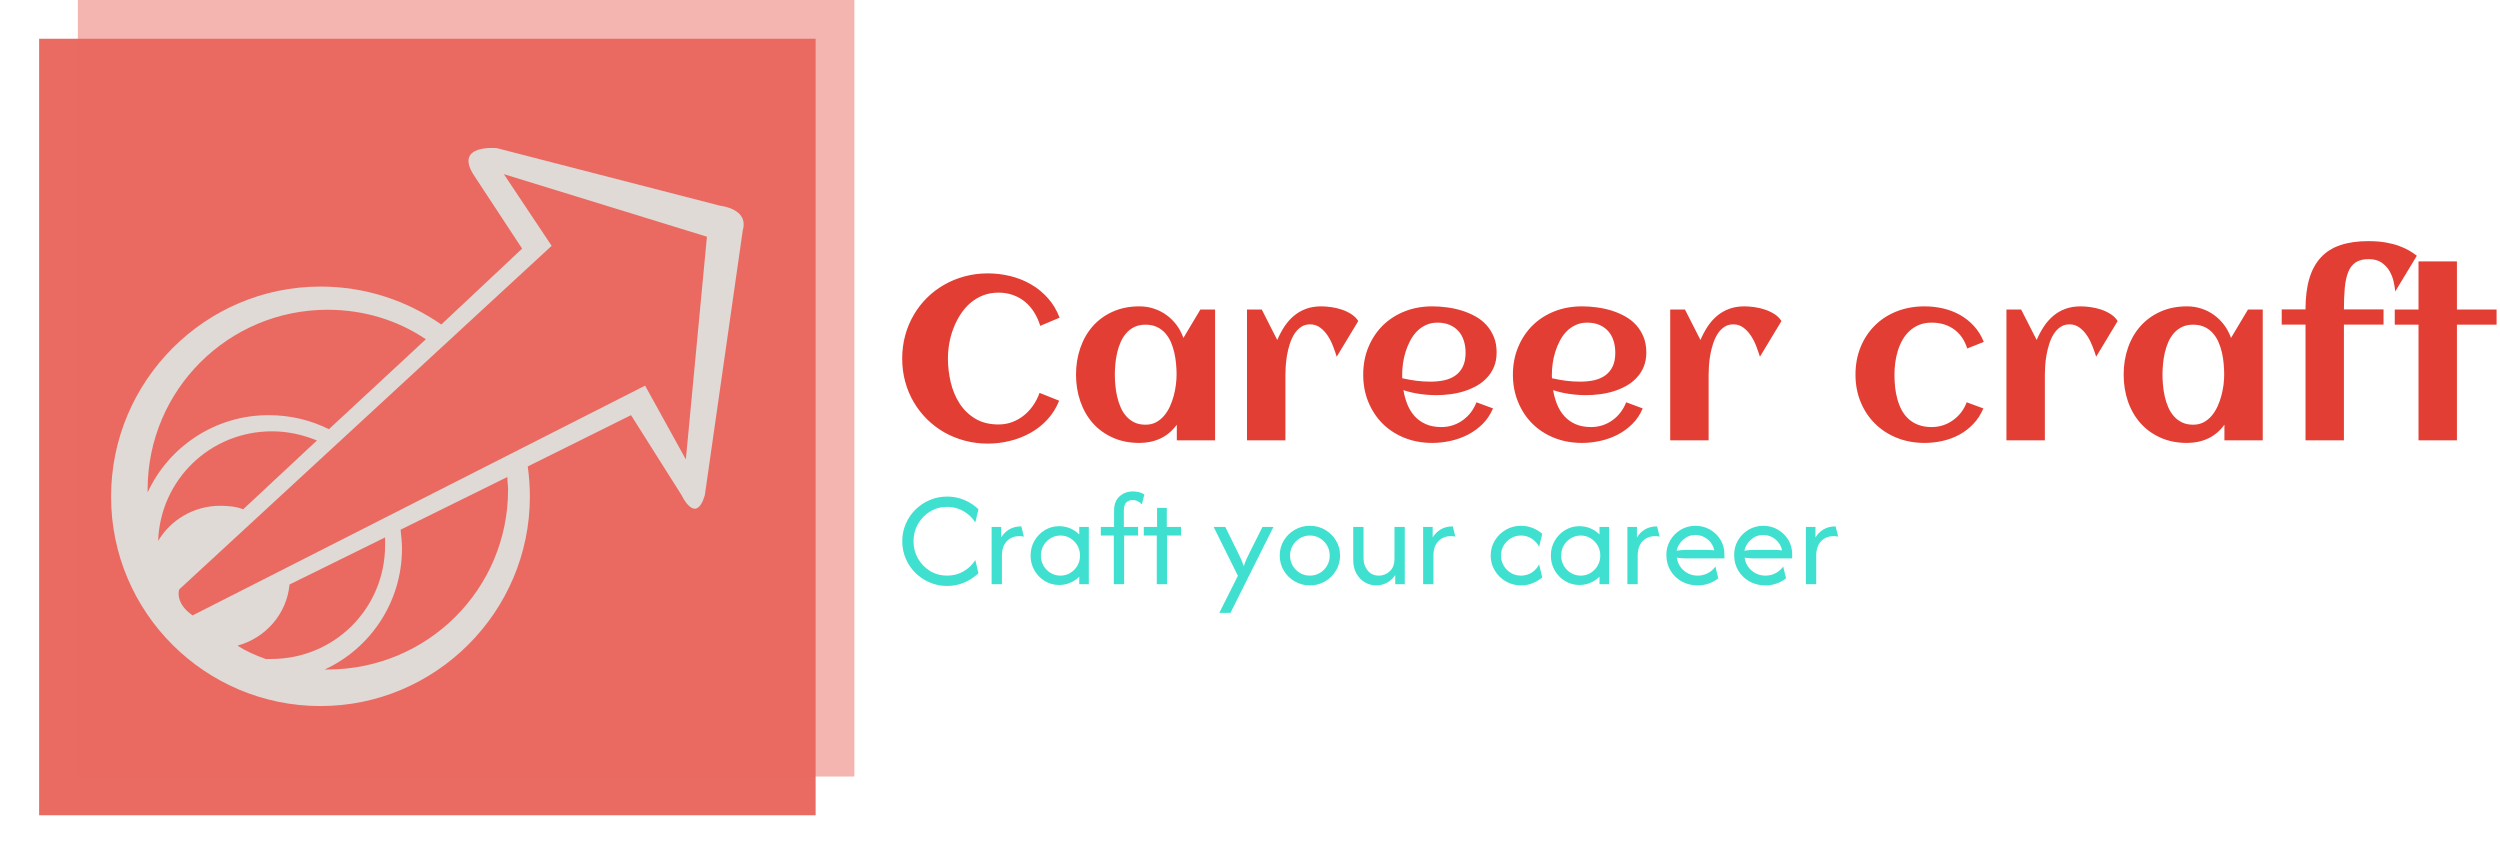 <svg xmlns="http://www.w3.org/2000/svg" version="1.1" xmlns:xlink="http://www.w3.org/1999/xlink" xmlns:svgjs="http://svgjs.dev/svgjs" width="1500" height="515" viewBox="0 0 1500 515"><g transform="matrix(1,0,0,1,-0.909,-1.299)"><svg viewBox="0 0 396 136" data-background-color="#dfdad6" preserveAspectRatio="xMidYMid meet" height="515" width="1500" xmlns="http://www.w3.org/2000/svg" xmlns:xlink="http://www.w3.org/1999/xlink"><g id="tight-bounds" transform="matrix(1,0,0,1,0.24,0.343)"><svg viewBox="0 0 395.52 135.314" height="135.314" width="395.52"><g><svg viewBox="0 0 619.225 211.847" height="135.314" width="395.52"><g transform="matrix(1,0,0,1,223.705,59.816)"><svg viewBox="0 0 395.52 92.216" height="92.216" width="395.52"><g id="textblocktransform"><svg viewBox="0 0 395.52 92.216" height="92.216" width="395.52" id="textblock"><g><svg viewBox="0 0 395.52 50.23" height="50.23" width="395.52"><g transform="matrix(1,0,0,1,0,0)"><svg width="395.52" viewBox="1.98 -42.94 343.7 43.65" height="50.23" data-palette-color="#e33e33"><path d="M35.91-26.44L35.91-26.44 31.74-24.68Q31.25-26.27 30.43-27.59 29.61-28.91 28.48-29.85 27.34-30.79 25.9-31.31 24.46-31.84 22.75-31.84L22.75-31.84Q20.92-31.84 19.4-31.24 17.87-30.64 16.66-29.59 15.45-28.54 14.55-27.15 13.65-25.76 13.04-24.18 12.43-22.61 12.13-20.92 11.84-19.24 11.84-17.63L11.84-17.63Q11.84-15.06 12.44-12.52 13.04-9.99 14.34-7.96 15.65-5.93 17.72-4.68 19.8-3.42 22.75-3.42L22.75-3.42Q24.32-3.42 25.71-3.94 27.1-4.47 28.23-5.38 29.37-6.3 30.22-7.54 31.08-8.79 31.59-10.23L31.59-10.23 35.82-8.54Q34.89-6.23 33.28-4.48 31.67-2.73 29.6-1.59 27.54-0.44 25.18 0.13 22.83 0.71 20.43 0.71L20.43 0.71Q17.85 0.71 15.47 0.07 13.09-0.56 11.04-1.73 8.98-2.91 7.31-4.57 5.64-6.23 4.46-8.25 3.27-10.28 2.62-12.66 1.98-15.04 1.98-17.63L1.98-17.63Q1.98-20.21 2.62-22.6 3.27-24.98 4.46-27.01 5.64-29.05 7.31-30.71 8.98-32.37 11.04-33.54 13.09-34.72 15.47-35.35 17.85-35.99 20.43-35.99L20.43-35.99Q22.92-35.99 25.31-35.4 27.69-34.81 29.74-33.63 31.79-32.45 33.39-30.65 34.99-28.86 35.91-26.44ZM69.43-28.2L69.43 0 61.18 0 61.18-3.37Q59.71-1.37 57.65-0.4 55.59 0.56 53.12 0.56L53.12 0.56Q49.9 0.56 47.36-0.59 44.82-1.73 43.06-3.72 41.31-5.71 40.38-8.4 39.45-11.08 39.45-14.16L39.45-14.16Q39.45-17.24 40.38-19.92 41.31-22.61 43.06-24.6 44.82-26.59 47.36-27.73 49.9-28.88 53.12-28.88L53.12-28.88Q54.76-28.88 56.24-28.39 57.71-27.91 58.95-27.01 60.18-26.12 61.12-24.87 62.06-23.61 62.6-22.07L62.6-22.07 66.26-28.2 69.43-28.2ZM61.13-14.16L61.13-14.16Q61.13-15.26 61.02-16.48 60.91-17.7 60.64-18.9 60.37-20.09 59.9-21.18 59.42-22.27 58.68-23.11 57.93-23.95 56.88-24.44 55.83-24.93 54.44-24.93L54.44-24.93Q53.05-24.93 52.02-24.43 51-23.93 50.27-23.08 49.53-22.24 49.06-21.14 48.58-20.04 48.31-18.85 48.04-17.65 47.93-16.44 47.82-15.23 47.82-14.16L47.82-14.16Q47.82-13.09 47.93-11.87 48.04-10.64 48.31-9.45 48.58-8.25 49.06-7.15 49.53-6.05 50.27-5.21 51-4.37 52.02-3.87 53.05-3.37 54.44-3.37L54.44-3.37Q55.71-3.37 56.7-3.89 57.69-4.42 58.43-5.3 59.18-6.18 59.69-7.3 60.2-8.42 60.52-9.62 60.84-10.82 60.98-12 61.13-13.18 61.13-14.16ZM100.29-25.71L100.29-25.71 95.65-18.02Q95.36-18.99 94.89-20.21 94.43-21.44 93.75-22.5 93.06-23.56 92.11-24.28 91.16-25 89.91-25L89.91-25Q88.76-25 87.92-24.41 87.08-23.83 86.49-22.89 85.91-21.95 85.53-20.76 85.15-19.58 84.94-18.37 84.74-17.16 84.66-16.05 84.59-14.94 84.59-14.14L84.59-14.14 84.59 0 76.31 0 76.31-28.2 79.49-28.2 82.83-21.63Q83.52-23.22 84.39-24.55 85.27-25.88 86.42-26.84 87.57-27.81 89.02-28.34 90.47-28.88 92.3-28.88L92.3-28.88Q93.26-28.88 94.43-28.72 95.6-28.56 96.72-28.19 97.85-27.81 98.8-27.2 99.75-26.59 100.29-25.71ZM109.78-13.38L109.78-13.38Q111.3-13.04 112.81-12.84 114.32-12.65 115.86-12.65L115.86-12.65Q117.47-12.65 118.85-12.95 120.23-13.26 121.24-13.98 122.26-14.7 122.84-15.89 123.43-17.09 123.43-18.87L123.43-18.87Q123.43-20.31 123.04-21.51 122.65-22.71 121.88-23.56 121.11-24.41 119.99-24.89 118.86-25.37 117.38-25.37L117.38-25.37Q115.98-25.37 114.87-24.85 113.76-24.34 112.92-23.47 112.08-22.61 111.48-21.46 110.88-20.31 110.49-19.07 110.1-17.82 109.93-16.55 109.76-15.28 109.76-14.16L109.76-14.16Q109.76-13.96 109.76-13.77 109.76-13.57 109.78-13.38ZM130.12-18.95L130.12-18.95Q130.12-17.21 129.56-15.86 129-14.5 128.03-13.48 127.07-12.45 125.8-11.74 124.53-11.04 123.09-10.58 121.65-10.13 120.12-9.94 118.6-9.74 117.16-9.74L117.16-9.74Q115.32-9.74 113.54-10 111.76-10.25 110.03-10.82L110.03-10.82Q110.3-9.2 110.88-7.75 111.47-6.3 112.44-5.21 113.42-4.13 114.85-3.49 116.28-2.86 118.23-2.86L118.23-2.86Q119.52-2.86 120.7-3.25 121.87-3.64 122.84-4.35 123.82-5.05 124.57-6.03 125.31-7.01 125.77-8.2L125.77-8.2 129.34-6.88Q128.53-4.96 127.13-3.55 125.72-2.15 123.95-1.23 122.18-0.32 120.2 0.12 118.21 0.56 116.25 0.56L116.25 0.56Q113.03 0.56 110.3-0.52 107.56-1.61 105.58-3.56 103.61-5.52 102.48-8.23 101.36-10.94 101.36-14.16L101.36-14.16Q101.36-17.38 102.48-20.09 103.61-22.8 105.58-24.76 107.56-26.71 110.3-27.8 113.03-28.88 116.25-28.88L116.25-28.88Q117.81-28.88 119.45-28.66 121.09-28.44 122.62-27.97 124.16-27.49 125.53-26.73 126.9-25.98 127.91-24.87 128.92-23.75 129.52-22.29 130.12-20.83 130.12-18.95ZM142.06-13.38L142.06-13.38Q143.57-13.04 145.08-12.84 146.6-12.65 148.13-12.65L148.13-12.65Q149.75-12.65 151.13-12.95 152.5-13.26 153.52-13.98 154.53-14.7 155.12-15.89 155.7-17.09 155.7-18.87L155.7-18.87Q155.7-20.31 155.31-21.51 154.92-22.71 154.15-23.56 153.38-24.41 152.26-24.89 151.14-25.37 149.65-25.37L149.65-25.37Q148.26-25.37 147.15-24.85 146.03-24.34 145.19-23.47 144.35-22.61 143.75-21.46 143.15-20.31 142.76-19.07 142.37-17.82 142.2-16.55 142.03-15.28 142.03-14.16L142.03-14.16Q142.03-13.96 142.03-13.77 142.03-13.57 142.06-13.38ZM162.39-18.95L162.39-18.95Q162.39-17.21 161.83-15.86 161.27-14.5 160.3-13.48 159.34-12.45 158.07-11.74 156.8-11.04 155.36-10.58 153.92-10.13 152.39-9.94 150.87-9.74 149.43-9.74L149.43-9.74Q147.6-9.74 145.82-10 144.03-10.25 142.3-10.82L142.3-10.82Q142.57-9.2 143.15-7.75 143.74-6.3 144.72-5.21 145.69-4.13 147.12-3.49 148.55-2.86 150.5-2.86L150.5-2.86Q151.8-2.86 152.97-3.25 154.14-3.64 155.12-4.35 156.09-5.05 156.84-6.03 157.58-7.01 158.05-8.2L158.05-8.2 161.61-6.88Q160.81-4.96 159.4-3.55 158-2.15 156.23-1.23 154.46-0.32 152.47 0.12 150.48 0.56 148.53 0.56L148.53 0.56Q145.3 0.56 142.57-0.52 139.83-1.61 137.86-3.56 135.88-5.52 134.76-8.23 133.63-10.94 133.63-14.16L133.63-14.16Q133.63-17.38 134.76-20.09 135.88-22.8 137.86-24.76 139.83-26.71 142.57-27.8 145.3-28.88 148.53-28.88L148.53-28.88Q150.09-28.88 151.72-28.66 153.36-28.44 154.9-27.97 156.44-27.49 157.8-26.73 159.17-25.98 160.18-24.87 161.2-23.75 161.79-22.29 162.39-20.83 162.39-18.95ZM191.52-25.71L191.52-25.71 186.88-18.02Q186.58-18.99 186.12-20.21 185.66-21.44 184.97-22.5 184.29-23.56 183.34-24.28 182.38-25 181.14-25L181.14-25Q179.99-25 179.15-24.41 178.31-23.83 177.72-22.89 177.14-21.95 176.76-20.76 176.38-19.58 176.17-18.37 175.96-17.16 175.89-16.05 175.82-14.94 175.82-14.14L175.82-14.14 175.82 0 167.54 0 167.54-28.2 170.72-28.2 174.06-21.63Q174.74-23.22 175.62-24.55 176.5-25.88 177.65-26.84 178.8-27.81 180.25-28.34 181.7-28.88 183.53-28.88L183.53-28.88Q184.48-28.88 185.66-28.72 186.83-28.56 187.95-28.19 189.07-27.81 190.03-27.2 190.98-26.59 191.52-25.71ZM235.14-21.22L235.14-21.22 231.57-19.8Q230.72-22.49 228.72-23.93 226.72-25.37 223.91-25.37L223.91-25.37Q222.39-25.37 221.21-24.89 220.03-24.41 219.14-23.58 218.24-22.75 217.62-21.66 217-20.56 216.61-19.31 216.22-18.07 216.05-16.74 215.88-15.41 215.88-14.16L215.88-14.16Q215.88-12.82 216.02-11.45 216.17-10.08 216.52-8.83 216.88-7.57 217.46-6.48 218.05-5.4 218.94-4.59 219.83-3.78 221.06-3.32 222.3-2.86 223.91-2.86L223.91-2.86Q225.2-2.86 226.37-3.25 227.55-3.64 228.52-4.35 229.5-5.05 230.26-6.03 231.01-7.01 231.45-8.2L231.45-8.2 235.04-6.88Q234.24-4.96 232.9-3.55 231.57-2.15 229.89-1.23 228.21-0.32 226.28 0.12 224.35 0.56 222.37 0.56L222.37 0.56Q219.17 0.56 216.44-0.52 213.7-1.61 211.71-3.58 209.72-5.54 208.6-8.24 207.48-10.94 207.48-14.16L207.48-14.16Q207.48-17.41 208.59-20.12 209.7-22.83 211.68-24.78 213.65-26.73 216.39-27.81 219.12-28.88 222.37-28.88L222.37-28.88Q224.42-28.88 226.37-28.43 228.33-27.98 230-27.04 231.67-26.1 233-24.66 234.33-23.22 235.14-21.22ZM263.99-25.71L263.99-25.71 259.36-18.02Q259.06-18.99 258.6-20.21 258.13-21.44 257.45-22.5 256.77-23.56 255.81-24.28 254.86-25 253.62-25L253.62-25Q252.47-25 251.63-24.41 250.79-23.83 250.2-22.89 249.61-21.95 249.24-20.76 248.86-19.58 248.65-18.37 248.44-17.16 248.37-16.05 248.3-14.94 248.3-14.14L248.3-14.14 248.3 0 240.02 0 240.02-28.2 243.19-28.2 246.54-21.63Q247.22-23.22 248.1-24.55 248.98-25.88 250.13-26.84 251.27-27.81 252.73-28.34 254.18-28.88 256.01-28.88L256.01-28.88Q256.96-28.88 258.13-28.72 259.31-28.56 260.43-28.19 261.55-27.81 262.5-27.2 263.46-26.59 263.99-25.71ZM295.27-28.2L295.27 0 287.01 0 287.01-3.37Q285.55-1.37 283.49-0.4 281.42 0.56 278.96 0.56L278.96 0.56Q275.73 0.56 273.2-0.59 270.66-1.73 268.9-3.72 267.14-5.71 266.21-8.4 265.29-11.08 265.29-14.16L265.29-14.16Q265.29-17.24 266.21-19.92 267.14-22.61 268.9-24.6 270.66-26.59 273.2-27.73 275.73-28.88 278.96-28.88L278.96-28.88Q280.59-28.88 282.07-28.39 283.55-27.91 284.78-27.01 286.01-26.12 286.95-24.87 287.89-23.61 288.43-22.07L288.43-22.07 292.09-28.2 295.27-28.2ZM286.96-14.16L286.96-14.16Q286.96-15.26 286.85-16.48 286.75-17.7 286.48-18.9 286.21-20.09 285.73-21.18 285.26-22.27 284.51-23.11 283.77-23.95 282.72-24.44 281.67-24.93 280.28-24.93L280.28-24.93Q278.88-24.93 277.86-24.43 276.83-23.93 276.1-23.08 275.37-22.24 274.89-21.14 274.42-20.04 274.15-18.85 273.88-17.65 273.77-16.44 273.66-15.23 273.66-14.16L273.66-14.16Q273.66-13.09 273.77-11.87 273.88-10.64 274.15-9.45 274.42-8.25 274.89-7.15 275.37-6.05 276.1-5.21 276.83-4.37 277.86-3.87 278.88-3.37 280.28-3.37L280.28-3.37Q281.54-3.37 282.53-3.89 283.52-4.42 284.27-5.3 285.01-6.18 285.52-7.3 286.04-8.42 286.35-9.62 286.67-10.82 286.82-12 286.96-13.18 286.96-14.16ZM328.49-39.79L328.49-39.79 323.83-32.08Q323.75-33.01 323.49-34.22 323.22-35.42 322.59-36.5 321.97-37.57 320.89-38.32 319.8-39.06 318.11-39.06L318.11-39.06Q316.38-39.06 315.33-38.38 314.28-37.7 313.72-36.33 313.16-34.96 312.96-32.93 312.77-30.91 312.77-28.22L312.77-28.22 321.31-28.22 321.31-24.95 312.77-24.95 312.77 0 304.49 0 304.49-24.95 299.36-24.95 299.36-28.22 304.49-28.22Q304.49-32.1 305.32-34.89 306.15-37.67 307.84-39.47 309.52-41.26 312.07-42.1 314.62-42.94 318.04-42.94L318.04-42.94Q320.09-42.94 321.72-42.66 323.34-42.38 324.6-41.93 325.85-41.48 326.81-40.92 327.76-40.36 328.49-39.79ZM337.13-24.93L337.13 0 328.85 0 328.85-24.93 323.73-24.93 323.73-28.2 328.85-28.2 328.85-38.57 337.13-38.57 337.13-28.2 345.68-28.2 345.68-24.93 337.13-24.93Z" opacity="1" transform="matrix(1,0,0,1,0,0)" fill="#e33e33" class="wordmark-text-0" data-fill-palette-color="primary" id="text-0"></path></svg></g></svg></g><g transform="matrix(1,0,0,1,0,62.088)"><svg viewBox="0 0 232.21 30.128" height="30.128" width="232.21"><g transform="matrix(1,0,0,1,0,0)"><svg width="232.21" viewBox="2.08 -33.75 340.38 44.17" height="30.128" data-palette-color="#40e0d0"><path d="M18.4 0.63L18.4 0.63Q15.03 0.63 12.07-0.64 9.1-1.91 6.86-4.13 4.62-6.35 3.35-9.31 2.08-12.26 2.08-15.63L2.08-15.63Q2.08-18.99 3.35-21.94 4.62-24.9 6.86-27.12 9.1-29.34 12.07-30.61 15.03-31.88 18.4-31.88L18.4-31.88Q21.74-31.88 24.65-30.64 27.57-29.41 29.79-27.26L29.79-27.26 28.65-22.47Q27.05-25.03 24.36-26.58 21.67-28.13 18.4-28.13L18.4-28.13Q14.97-28.13 12.2-26.44 9.44-24.76 7.81-21.93 6.18-19.1 6.18-15.63L6.18-15.63Q6.18-12.19 7.81-9.34 9.44-6.49 12.2-4.81 14.97-3.13 18.4-3.13L18.4-3.13Q21.7-3.13 24.38-4.69 27.05-6.25 28.65-8.78L28.65-8.78 29.79-3.99Q27.57-1.88 24.65-0.63 21.74 0.63 18.4 0.63ZM38.33 0L34.58 0 34.58-20.83 38.05-20.83 38.05-17.01Q39.16-18.85 41-19.95 42.84-21.04 45.38-21.04L45.38-21.04 46.32-17.29Q45.66-17.5 44.79-17.5L44.79-17.5Q41.87-17.5 40.1-15.64 38.33-13.78 38.33-10.35L38.33-10.35 38.33 0ZM59.13 0.28L59.13 0.28Q56.28 0.28 53.92-1.16 51.56-2.6 50.15-5.03 48.75-7.47 48.75-10.42L48.75-10.42Q48.75-13.37 50.15-15.8 51.56-18.23 53.92-19.67 56.28-21.11 59.13-21.11L59.13-21.11Q61.28-21.11 63.17-20.31 65.06-19.51 66.45-18.09L66.45-18.09 66.45-20.83 69.93-20.83 69.93 0 66.45 0 66.45-2.74Q65.06-1.35 63.17-0.54 61.28 0.28 59.13 0.28ZM59.61-3.13L59.61-3.13Q61.59-3.13 63.21-4.11 64.82-5.1 65.78-6.75 66.73-8.4 66.73-10.42L66.73-10.42Q66.73-12.43 65.78-14.08 64.82-15.73 63.21-16.72 61.59-17.71 59.61-17.71L59.61-17.71Q57.63-17.71 56.02-16.72 54.4-15.73 53.45-14.08 52.5-12.43 52.5-10.42L52.5-10.42Q52.5-8.4 53.45-6.75 54.4-5.1 56.02-4.11 57.63-3.13 59.61-3.13ZM82.77 0L79.02 0 79.02-17.71 74.3-17.71 74.3-20.83 79.12-20.83 79.12-26.81Q79.12-30.21 81.14-31.98 83.15-33.75 85.93-33.75L85.93-33.75Q86.97-33.75 88.07-33.51 89.16-33.26 90.13-32.67L90.13-32.67 89.23-29.03Q87.77-30.63 85.83-30.63L85.83-30.63Q84.65-30.63 83.66-29.83 82.67-29.03 82.67-26.74L82.67-26.74 82.67-20.83 87.84-20.83 87.84-17.71 82.77-17.71 82.77 0ZM98.39 0L94.64 0 94.64-17.71 89.92-17.71 89.92-20.83 94.75-20.83 94.75-27.78 98.29-27.78 98.29-20.83 103.46-20.83 103.46-17.71 98.39-17.71 98.39 0ZM121.44 10.42L117.38 10.42 124.15-3.06 115.33-20.83 119.57-20.83 124.01-11.81Q124.6-10.59 125.16-9.41 125.71-8.23 126.27-6.56L126.27-6.56Q126.86-8.23 127.4-9.43 127.94-10.63 128.56-11.81L128.56-11.81 133.08-20.83 137.07-20.83 121.44 10.42ZM150.33 0.42L150.33 0.42Q147.31 0.42 144.81-1.04 142.31-2.5 140.83-4.97 139.36-7.43 139.36-10.42L139.36-10.42Q139.36-13.44 140.83-15.89 142.31-18.33 144.81-19.79 147.31-21.25 150.33-21.25L150.33-21.25Q153.39-21.25 155.87-19.79 158.35-18.33 159.83-15.89 161.3-13.44 161.3-10.42L161.3-10.42Q161.3-7.43 159.83-4.97 158.35-2.5 155.87-1.04 153.39 0.42 150.33 0.42ZM150.33-3.13L150.33-3.13Q152.34-3.13 153.98-4.11 155.61-5.1 156.58-6.75 157.55-8.4 157.55-10.42L157.55-10.42Q157.55-12.43 156.58-14.08 155.61-15.73 153.98-16.72 152.34-17.71 150.33-17.71L150.33-17.71Q148.32-17.71 146.68-16.72 145.05-15.73 144.08-14.08 143.11-12.43 143.11-10.42L143.11-10.42Q143.11-8.4 144.08-6.75 145.05-5.1 146.68-4.11 148.32-3.13 150.33-3.13ZM174.46 0.42L174.46 0.42Q172.27 0.42 170.36-0.68 168.45-1.77 167.27-3.85 166.09-5.94 166.09-8.85L166.09-8.85 166.09-20.83 169.84-20.83 169.84-9.38Q169.84-6.91 171.32-5.02 172.79-3.13 175.47-3.13L175.47-3.13Q177.65-3.13 179.37-4.7 181.09-6.28 181.09-9.27L181.09-9.27 181.09-20.83 184.84-20.83 184.84 0 181.37 0 181.37-3.37Q180.22-1.53 178.4-0.56 176.58 0.42 174.46 0.42ZM195.26 0L191.51 0 191.51-20.83 194.98-20.83 194.98-17.01Q196.09-18.85 197.93-19.95 199.77-21.04 202.3-21.04L202.3-21.04 203.24-17.29Q202.58-17.5 201.71-17.5L201.71-17.5Q198.8-17.5 197.03-15.64 195.26-13.78 195.26-10.35L195.26-10.35 195.26 0ZM227.13 0.42L227.13 0.42Q224.07 0.42 221.57-1.04 219.07-2.5 217.58-4.97 216.08-7.43 216.08-10.42L216.08-10.42Q216.08-13.4 217.58-15.87 219.07-18.33 221.57-19.79 224.07-21.25 227.13-21.25L227.13-21.25Q229.38-21.25 231.36-20.45 233.34-19.65 234.83-18.33L234.83-18.33 233.69-13.61Q232.82-15.35 231.07-16.53 229.31-17.71 227.09-17.71L227.09-17.71Q225.08-17.71 223.43-16.72 221.78-15.73 220.81-14.08 219.83-12.43 219.83-10.42L219.83-10.42Q219.83-8.44 220.81-6.77 221.78-5.1 223.43-4.11 225.08-3.13 227.09-3.13L227.09-3.13Q229.31-3.13 231.07-4.27 232.82-5.42 233.69-7.22L233.69-7.22 234.83-2.5Q233.34-1.18 231.36-0.38 229.38 0.42 227.13 0.42ZM248.34 0.28L248.34 0.28Q245.49 0.28 243.13-1.16 240.77-2.6 239.36-5.03 237.96-7.47 237.96-10.42L237.96-10.42Q237.96-13.37 239.36-15.8 240.77-18.23 243.13-19.67 245.49-21.11 248.34-21.11L248.34-21.11Q250.49-21.11 252.38-20.31 254.28-19.51 255.66-18.09L255.66-18.09 255.66-20.83 259.14-20.83 259.14 0 255.66 0 255.66-2.74Q254.28-1.35 252.38-0.54 250.49 0.28 248.34 0.28ZM248.82-3.13L248.82-3.13Q250.8-3.13 252.42-4.11 254.03-5.1 254.99-6.75 255.94-8.4 255.94-10.42L255.94-10.42Q255.94-12.43 254.99-14.08 254.03-15.73 252.42-16.72 250.8-17.71 248.82-17.71L248.82-17.71Q246.85-17.71 245.23-16.72 243.62-15.73 242.66-14.08 241.71-12.43 241.71-10.42L241.71-10.42Q241.71-8.4 242.66-6.75 243.62-5.1 245.23-4.11 246.85-3.13 248.82-3.13ZM269.55 0L265.8 0 265.8-20.83 269.27-20.83 269.27-17.01Q270.38-18.85 272.22-19.95 274.06-21.04 276.6-21.04L276.6-21.04 277.54-17.29Q276.88-17.5 276.01-17.5L276.01-17.5Q273.09-17.5 271.32-15.64 269.55-13.78 269.55-10.35L269.55-10.35 269.55 0ZM291.35 0.42L291.35 0.42Q288.09 0.42 285.5-1.04 282.92-2.5 281.44-5.02 279.97-7.53 279.97-10.63L279.97-10.63Q279.97-13.58 281.39-15.99 282.81-18.4 285.23-19.83 287.64-21.25 290.56-21.25L290.56-21.25Q293.44-21.25 295.83-19.88 298.23-18.51 299.65-16.18 301.08-13.85 301.08-10.9L301.08-10.9 301.08-9.38 287.47-9.38Q286.56-9.38 285.62-9.44 284.69-9.51 283.78-9.65L283.78-9.65Q284.17-6.88 286.3-5 288.44-3.13 291.39-3.13L291.39-3.13Q293.37-3.13 295.07-4.03 296.77-4.93 297.81-6.42L297.81-6.42 298.85-2.15Q297.36-0.94 295.43-0.26 293.51 0.42 291.35 0.42ZM283.68-12.19L283.68-12.19Q285.56-12.5 287.47-12.5L287.47-12.5 294.37-12.5Q295.14-12.5 295.89-12.45 296.63-12.4 297.4-12.33L297.4-12.33Q296.91-14.76 294.97-16.34 293.02-17.92 290.56-17.92L290.56-17.92Q288.02-17.92 286.11-16.23 284.2-14.55 283.68-12.19ZM316 0.42L316 0.42Q312.74 0.42 310.15-1.04 307.57-2.5 306.09-5.02 304.62-7.53 304.62-10.63L304.62-10.63Q304.62-13.58 306.04-15.99 307.46-18.4 309.88-19.83 312.29-21.25 315.21-21.25L315.21-21.25Q318.09-21.25 320.48-19.88 322.88-18.51 324.3-16.18 325.73-13.85 325.73-10.9L325.73-10.9 325.73-9.38 312.12-9.38Q311.21-9.38 310.28-9.44 309.34-9.51 308.43-9.65L308.43-9.65Q308.82-6.88 310.95-5 313.09-3.13 316.04-3.13L316.04-3.13Q318.02-3.13 319.72-4.03 321.42-4.93 322.46-6.42L322.46-6.42 323.5-2.15Q322.01-0.94 320.08-0.26 318.16 0.42 316 0.42ZM308.33-12.19L308.33-12.19Q310.21-12.5 312.12-12.5L312.12-12.5 319.03-12.5Q319.79-12.5 320.54-12.45 321.28-12.4 322.05-12.33L322.05-12.33Q321.56-14.76 319.62-16.34 317.67-17.92 315.21-17.92L315.21-17.92Q312.67-17.92 310.76-16.23 308.85-14.55 308.33-12.19ZM334.47 0L330.72 0 330.72-20.83 334.2-20.83 334.2-17.01Q335.31-18.85 337.15-19.95 338.99-21.04 341.52-21.04L341.52-21.04 342.46-17.29Q341.8-17.5 340.93-17.5L340.93-17.5Q338.02-17.5 336.24-15.64 334.47-13.78 334.47-10.35L334.47-10.35 334.47 0Z" opacity="1" transform="matrix(1,0,0,1,0,0)" fill="#40e0d0" class="slogan-text-1" data-fill-palette-color="secondary" id="text-1"></path></svg></g></svg></g></svg></g></svg></g><g><svg viewBox="0 0 211.847 211.847" height="211.847" width="211.847"><g><svg></svg></g><g id="icon-0"><svg viewBox="0 0 211.847 211.847" height="211.847" width="211.847"><g><rect width="192.624" height="192.624" x="9.612" y="9.612" fill="#ea6b62" data-fill-palette-color="accent"></rect><rect width="192.624" height="192.624" x="19.223" y="-1.7763568394002505e-15" fill="#ea6b62" opacity="0.5" data-fill-palette-color="accent"></rect></g><g transform="matrix(1,0,0,1,27.462,36.701)"><svg viewBox="0 0 156.924 138.445" height="138.445" width="156.924"><g><svg xmlns="http://www.w3.org/2000/svg" xmlns:xlink="http://www.w3.org/1999/xlink" version="1.1" x="0" y="0" viewBox="5 10.272 90.029 79.428" enable-background="new 0 0 100 100" xml:space="preserve" height="138.445" width="156.924" class="icon-dxe-0" data-fill-palette-color="quaternary" id="dxe-0"><path d="M91.7 18.5L59.9 10.3S53.8 9.7 56.6 14.1L63.5 24.6 52 35.4C47.1 32 41.2 30 34.8 30 18.4 30 5 43.4 5 59.9S18.4 89.7 34.8 89.7 64.6 76.3 64.6 59.9C64.6 58.5 64.5 57 64.3 55.6L79 48.3 86.2 59.7S88.2 64 89.5 59.7L94.9 22C95.8 18.9 91.7 18.5 91.7 18.5M10.2 58.9C10.2 44.7 21.7 33.3 35.8 33.3 41 33.3 45.8 34.8 49.8 37.5L36 50.3C33.4 49 30.5 48.3 27.4 48.3 19.8 48.3 13.2 52.8 10.2 59.3zM11.7 66.2C12 57.5 19.1 50.6 27.9 50.6 30.2 50.6 32.3 51.1 34.3 51.9L23.8 61.7C22.8 61.3 21.7 61.2 20.5 61.2 16.7 61.2 13.4 63.3 11.7 66.2M27.8 83H27C25.6 82.5 24.2 81.9 23 81.1 27 80 30 76.6 30.4 72.4L44 65.7V66.8C44 75.8 36.8 83 27.8 83M35.8 84.5H35.4C41.9 81.5 46.4 74.9 46.4 67.3 46.4 66.4 46.3 65.5 46.2 64.6L61.4 57.1C61.4 57.7 61.5 58.3 61.5 58.9 61.5 73.1 50 84.5 35.8 84.5M86.8 54.6L81 44.1 16.6 76.8C14 75 14.7 73.1 14.7 73.1L67.7 24.2 60.9 14 89.8 22.9z" fill="#dfdad6" data-fill-palette-color="quaternary"></path></svg></g></svg></g></svg></g></svg></g></svg></g><defs></defs></svg><rect width="395.52" height="135.314" fill="none" stroke="none" visibility="hidden"></rect></g></svg></g></svg>